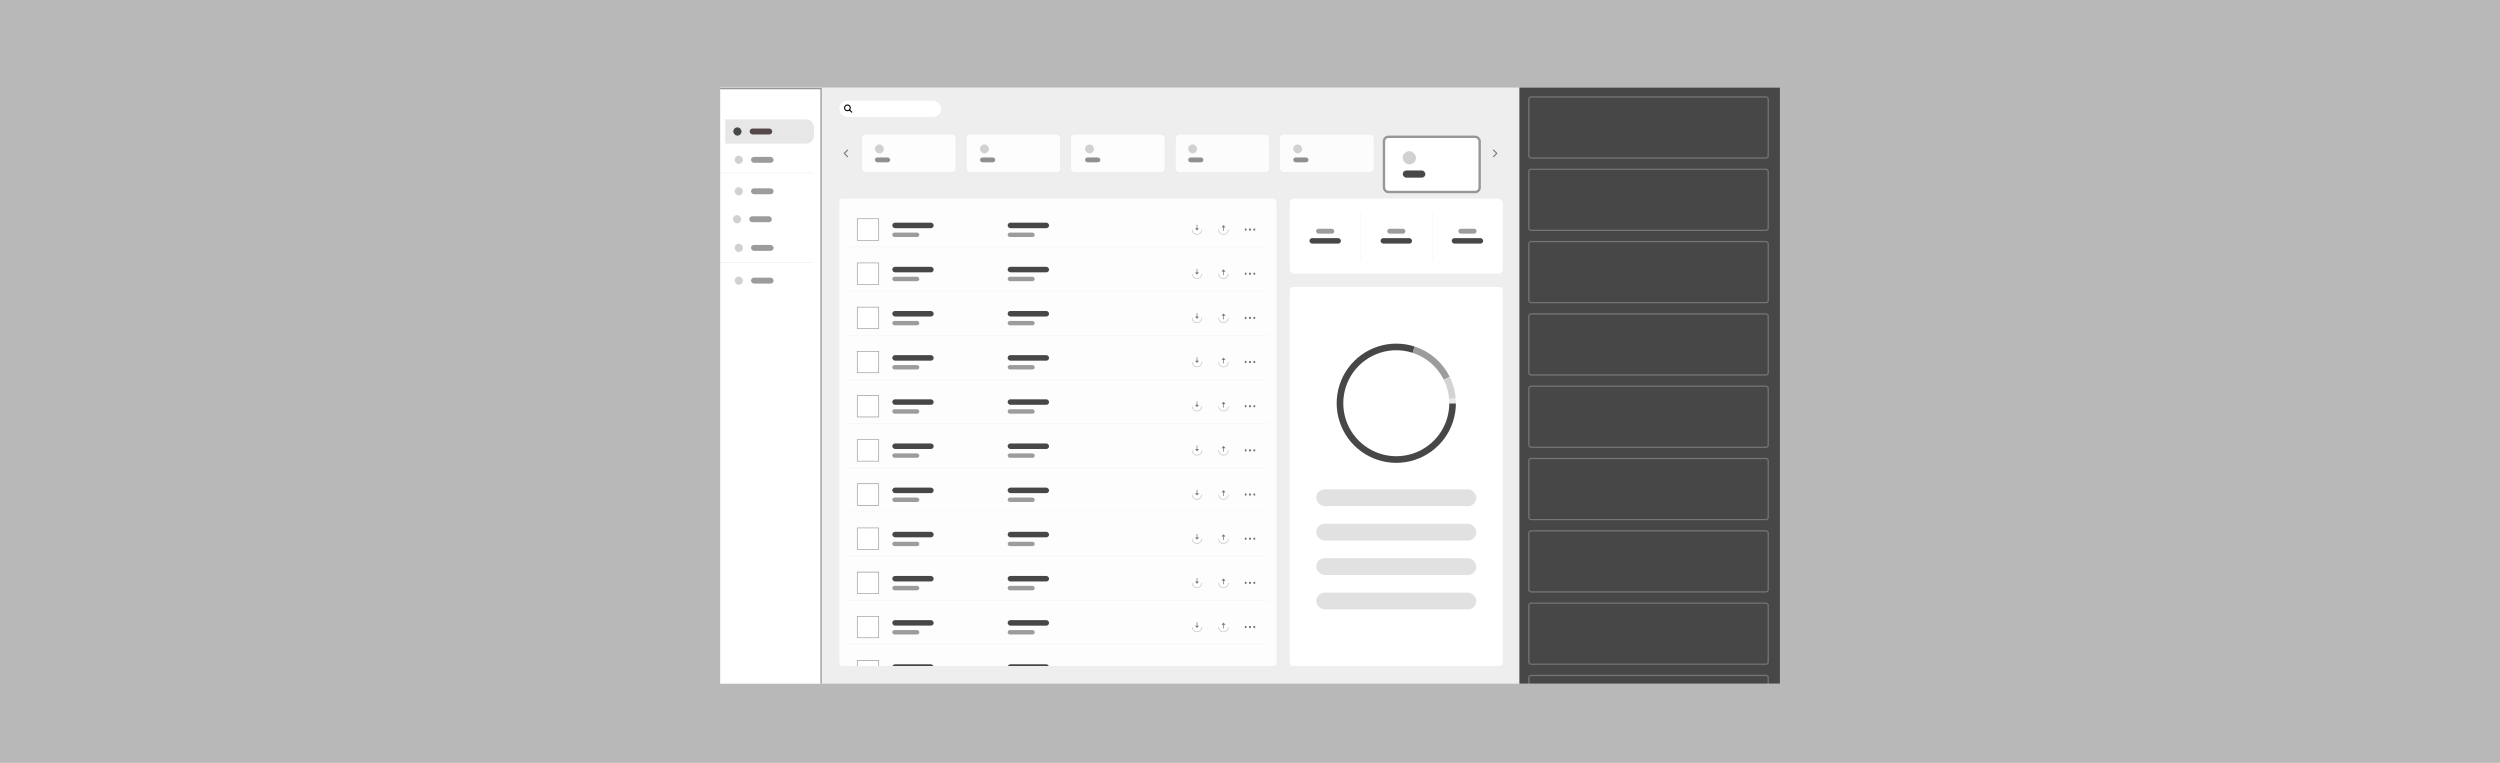 <svg width="1920" height="586" viewBox="0 0 1920 586" fill="none" xmlns="http://www.w3.org/2000/svg">
<rect width="1920" height="585.875" fill="#B8B8B8"/>
<g filter="url(#filter0_d_545_103324)">
<g clip-path="url(#clip0_545_103324)">
<rect width="814" height="457.875" transform="translate(553 63.996)" fill="#EEEEEE"/>
<g clip-path="url(#clip1_545_103324)">
<rect width="200.108" height="457.875" transform="translate(1166.89 63.997)" fill="#474747"/>
<rect x="1174.15" y="71.259" width="183.834" height="46.916" rx="1.674" stroke="white" stroke-opacity="0.25" stroke-width="0.957"/>
<rect x="1174.15" y="126.792" width="183.834" height="46.916" rx="1.674" stroke="white" stroke-opacity="0.25" stroke-width="0.957"/>
<rect x="1174.15" y="182.325" width="183.834" height="46.916" rx="1.674" stroke="white" stroke-opacity="0.25" stroke-width="0.957"/>
<rect x="1174.15" y="237.859" width="183.834" height="46.916" rx="1.674" stroke="white" stroke-opacity="0.25" stroke-width="0.957"/>
<rect x="1174.15" y="293.392" width="183.834" height="46.916" rx="1.674" stroke="white" stroke-opacity="0.25" stroke-width="0.957"/>
<rect x="1174.15" y="348.926" width="183.834" height="46.916" rx="1.674" stroke="white" stroke-opacity="0.25" stroke-width="0.957"/>
<rect x="1174.15" y="404.459" width="183.834" height="46.916" rx="1.674" stroke="white" stroke-opacity="0.25" stroke-width="0.957"/>
<rect x="1174.15" y="459.992" width="183.834" height="46.916" rx="1.674" stroke="white" stroke-opacity="0.25" stroke-width="0.957"/>
<rect x="1174.15" y="515.526" width="183.834" height="60.321" rx="1.674" stroke="white" stroke-opacity="0.25" stroke-width="0.957"/>
</g>
<g filter="url(#filter1_d_545_103324)">
<rect x="553" y="63.997" width="78.008" height="457.875" fill="white"/>
<path d="M553.426 128.777H624.75" stroke="#E5E7EC" stroke-width="0.388" stroke-linecap="square"/>
<path d="M553.426 197.387H624.75" stroke="#E5E7EC" stroke-width="0.388" stroke-linecap="square"/>
<rect x="564.637" y="139.687" width="6.338" height="6.338" rx="3.169" fill="#D1D1D1"/>
<rect x="577.177" y="140.582" width="17.37" height="4.548" rx="2.274" fill="#9C9C9C"/>
<path d="M557.399 87.637H619.421C622.846 87.637 625.623 90.413 625.623 93.839V100.041C625.623 103.466 622.846 106.243 619.421 106.243H557.399V87.637Z" fill="#8A8A8A" fill-opacity="0.2"/>
<rect x="563.602" y="93.77" width="6.338" height="6.338" rx="3.169" fill="#484848"/>
<rect x="576.142" y="94.666" width="17.37" height="4.548" rx="2.274" fill="#534747"/>
<rect x="563.311" y="161.169" width="6.338" height="6.338" rx="3.169" fill="#D1D1D1"/>
<rect x="575.851" y="162.064" width="17.37" height="4.548" rx="2.274" fill="#9C9C9C"/>
<rect x="564.637" y="115.535" width="6.338" height="6.338" rx="3.169" fill="#D1D1D1"/>
<rect x="577.177" y="116.431" width="17.37" height="4.548" rx="2.274" fill="#9C9C9C"/>
<rect x="564.637" y="183.158" width="6.338" height="6.338" rx="3.169" fill="#D1D1D1"/>
<rect x="577.177" y="184.054" width="17.37" height="4.548" rx="2.274" fill="#9C9C9C"/>
<rect x="564.637" y="208.296" width="6.338" height="6.338" rx="3.169" fill="#D1D1D1"/>
<rect x="577.177" y="209.191" width="17.37" height="4.548" rx="2.274" fill="#9C9C9C"/>
<rect x="553" y="63.997" width="78.008" height="457.875" stroke="#979797"/>
</g>
<rect x="644.574" y="74.17" width="78.225" height="12.434" rx="6.217" fill="white"/>
<path d="M654.09 82.889L652.458 81.258" stroke="black" stroke-width="0.85" stroke-linecap="round" stroke-linejoin="round"/>
<circle cx="650.827" cy="79.627" r="2.175" stroke="black" stroke-width="0.85" stroke-linecap="round" stroke-linejoin="round"/>
<path d="M650.942 112.05L648.382 114.594L650.942 117.138" stroke="#747382" stroke-width="0.848" stroke-linecap="round" stroke-linejoin="round"/>
<rect x="661.745" y="99.813" width="72.526" height="29.547" rx="3.18" fill="white" fill-opacity="0.89"/>
<rect x="661.745" y="99.813" width="72.526" height="29.547" rx="3.18" stroke="#E5E7EC" stroke-width="0.424"/>
<rect x="671.931" y="107.734" width="6.856" height="6.856" rx="3.428" fill="#D1D1D1"/>
<rect x="671.931" y="117.732" width="11.712" height="3.714" rx="1.857" fill="#909090"/>
<rect x="742.015" y="99.813" width="72.526" height="29.547" rx="3.18" fill="white" fill-opacity="0.89"/>
<rect x="742.015" y="99.813" width="72.526" height="29.547" rx="3.18" stroke="#E5E7EC" stroke-width="0.424"/>
<rect x="752.644" y="107.734" width="6.856" height="6.856" rx="3.428" fill="#D1D1D1"/>
<rect x="752.644" y="117.732" width="11.712" height="3.714" rx="1.857" fill="#909090"/>
<rect x="822.284" y="99.813" width="72.526" height="29.547" rx="3.18" fill="white" fill-opacity="0.89"/>
<rect x="822.284" y="99.813" width="72.526" height="29.547" rx="3.18" stroke="#E5E7EC" stroke-width="0.424"/>
<rect x="833.353" y="107.734" width="6.856" height="6.856" rx="3.428" fill="#D1D1D1"/>
<rect x="833.353" y="117.732" width="11.712" height="3.714" rx="1.857" fill="#909090"/>
<rect x="902.554" y="99.813" width="72.526" height="29.547" rx="3.18" fill="white" fill-opacity="0.8"/>
<rect x="912.508" y="107.734" width="6.856" height="6.856" rx="3.428" fill="#D1D1D1"/>
<rect x="912.508" y="117.732" width="11.712" height="3.714" rx="1.857" fill="#909090"/>
<rect x="902.554" y="99.813" width="72.526" height="29.547" rx="3.18" stroke="#E5E7EC" stroke-width="0.424"/>
<rect x="982.823" y="99.813" width="72.526" height="29.547" rx="3.18" fill="white" fill-opacity="0.8"/>
<rect x="993.221" y="107.734" width="6.856" height="6.856" rx="3.428" fill="#D1D1D1"/>
<rect x="993.221" y="117.732" width="11.712" height="3.714" rx="1.857" fill="#909090"/>
<rect x="982.823" y="99.813" width="72.526" height="29.547" rx="3.18" stroke="#E5E7EC" stroke-width="0.424"/>
<g filter="url(#filter2_d_545_103324)">
<rect x="1062.89" y="93.389" width="73.486" height="42.396" rx="3.392" fill="white"/>
<rect x="1077.3" y="104.41" width="10.175" height="10.175" rx="5.088" fill="#D1D1D1"/>
<rect x="1077.3" y="119.249" width="17.382" height="5.511" rx="2.756" fill="#474747"/>
<rect x="1062.89" y="93.389" width="73.486" height="42.396" rx="3.392" stroke="#979797" stroke-width="1.857"/>
</g>
<path d="M1146.96 112.05L1149.52 114.594L1146.96 117.138" stroke="#747382" stroke-width="0.848" stroke-linecap="round" stroke-linejoin="round"/>
<g clip-path="url(#clip2_545_103324)">
<rect x="644.574" y="149.351" width="335.775" height="358.953" rx="2.544" fill="white" fill-opacity="0.89"/>
<path d="M651.356 186.45H973.564" stroke="#F0F4FA" stroke-width="0.424" stroke-linecap="square"/>
<rect x="685.275" y="167.794" width="31.797" height="4.24" rx="2.12" fill="#474747"/>
<rect x="685.275" y="175.426" width="20.774" height="3.392" rx="1.696" fill="#9C9C9C"/>
<rect x="658.353" y="164.83" width="16.534" height="16.534" rx="0.212" fill="white" stroke="#838383" stroke-width="0.424"/>
<rect x="773.881" y="167.795" width="31.797" height="4.24" rx="2.12" fill="#474747"/>
<rect x="773.881" y="175.427" width="20.774" height="3.392" rx="1.696" fill="#9C9C9C"/>
<path opacity="0.41" d="M915.853 173.096C915.853 174.998 917.395 176.54 919.297 176.54C921.2 176.54 922.742 174.998 922.742 173.096H923.272C923.272 175.291 921.493 177.07 919.297 177.07C917.102 177.07 915.323 175.291 915.323 173.096H915.853Z" fill="#747382"/>
<path fill-rule="evenodd" clip-rule="evenodd" d="M919.297 173.827L920.802 172.089H919.562V169.407H919.033V172.089H917.793L919.297 173.827Z" fill="#747382"/>
<path opacity="0.407" d="M936.203 173.097C936.203 174.999 937.745 176.541 939.647 176.541C941.55 176.541 943.092 174.999 943.092 173.097H943.622C943.622 175.292 941.843 177.071 939.647 177.071C937.452 177.071 935.673 175.292 935.673 173.097H936.203Z" fill="#747382"/>
<path d="M939.403 170.182V174.156H939.933V170.182H939.403Z" fill="#747382"/>
<path d="M938.163 171.453L939.668 169.716L941.173 171.453L938.163 171.453Z" fill="#747382"/>
<mask id="mask0_545_103324" style="mask-type:luminance" maskUnits="userSpaceOnUse" x="955" y="168" width="10" height="10">
<rect x="955.758" y="168.856" width="8.479" height="8.479" fill="white"/>
</mask>
<g mask="url(#mask0_545_103324)">
<circle cx="956.606" cy="173.096" r="0.848" fill="#747382"/>
<circle cx="963.389" cy="173.096" r="0.848" fill="#747382"/>
<circle cx="959.997" cy="173.096" r="0.848" fill="#747382"/>
</g>
<path d="M651.356 220.364H973.564" stroke="#F0F4FA" stroke-width="0.424" stroke-linecap="square"/>
<rect x="685.275" y="201.711" width="31.797" height="4.24" rx="2.12" fill="#474747"/>
<rect x="685.275" y="209.343" width="20.774" height="3.392" rx="1.696" fill="#9C9C9C"/>
<rect x="658.353" y="198.742" width="16.534" height="16.534" rx="0.212" fill="white" stroke="#838383" stroke-width="0.424"/>
<rect x="773.881" y="201.711" width="31.797" height="4.24" rx="2.12" fill="#474747"/>
<rect x="773.881" y="209.343" width="20.774" height="3.392" rx="1.696" fill="#9C9C9C"/>
<path opacity="0.41" d="M915.853 207.014C915.853 208.916 917.395 210.458 919.297 210.458C921.2 210.458 922.742 208.916 922.742 207.014H923.272C923.272 209.209 921.493 210.988 919.297 210.988C917.102 210.988 915.323 209.209 915.323 207.014H915.853Z" fill="#747382"/>
<path fill-rule="evenodd" clip-rule="evenodd" d="M919.297 207.745L920.802 206.007H919.562V203.325H919.033V206.007H917.793L919.297 207.745Z" fill="#747382"/>
<path opacity="0.407" d="M936.203 207.015C936.203 208.917 937.745 210.459 939.647 210.459C941.55 210.459 943.092 208.917 943.092 207.015H943.622C943.622 209.21 941.843 210.989 939.647 210.989C937.452 210.989 935.673 209.21 935.673 207.015H936.203Z" fill="#747382"/>
<path d="M939.403 204.1V208.074H939.933V204.1H939.403Z" fill="#747382"/>
<path d="M938.163 205.371L939.668 203.634L941.173 205.371L938.163 205.371Z" fill="#747382"/>
<mask id="mask1_545_103324" style="mask-type:luminance" maskUnits="userSpaceOnUse" x="955" y="202" width="10" height="10">
<rect x="955.758" y="202.774" width="8.479" height="8.479" fill="white"/>
</mask>
<g mask="url(#mask1_545_103324)">
<circle cx="956.606" cy="207.014" r="0.848" fill="#747382"/>
<circle cx="963.389" cy="207.014" r="0.848" fill="#747382"/>
<circle cx="959.997" cy="207.014" r="0.848" fill="#747382"/>
</g>
<path d="M651.356 254.288H973.564" stroke="#F0F4FA" stroke-width="0.424" stroke-linecap="square"/>
<rect x="685.274" y="235.628" width="31.797" height="4.24" rx="2.12" fill="#474747"/>
<rect x="685.274" y="243.26" width="20.774" height="3.392" rx="1.696" fill="#9C9C9C"/>
<rect x="658.352" y="232.661" width="16.534" height="16.534" rx="0.212" fill="white" stroke="#838383" stroke-width="0.424"/>
<rect x="773.881" y="235.627" width="31.797" height="4.24" rx="2.12" fill="#474747"/>
<rect x="773.881" y="243.259" width="20.774" height="3.392" rx="1.696" fill="#9C9C9C"/>
<path opacity="0.41" d="M915.853 240.932C915.853 242.834 917.395 244.376 919.297 244.376C921.2 244.376 922.742 242.834 922.742 240.932H923.272C923.272 243.127 921.493 244.906 919.297 244.906C917.102 244.906 915.323 243.127 915.323 240.932H915.853Z" fill="#747382"/>
<path fill-rule="evenodd" clip-rule="evenodd" d="M919.297 241.663L920.802 239.925H919.562V237.243H919.033V239.925H917.793L919.297 241.663Z" fill="#747382"/>
<path opacity="0.407" d="M936.203 240.933C936.203 242.835 937.745 244.377 939.647 244.377C941.55 244.377 943.092 242.835 943.092 240.933H943.622C943.622 243.128 941.843 244.907 939.647 244.907C937.452 244.907 935.673 243.128 935.673 240.933H936.203Z" fill="#747382"/>
<path d="M939.403 238.018V241.992H939.933V238.018H939.403Z" fill="#747382"/>
<path d="M938.163 239.289L939.668 237.552L941.173 239.289L938.163 239.289Z" fill="#747382"/>
<mask id="mask2_545_103324" style="mask-type:luminance" maskUnits="userSpaceOnUse" x="955" y="236" width="10" height="10">
<rect x="955.758" y="236.692" width="8.479" height="8.479" fill="white"/>
</mask>
<g mask="url(#mask2_545_103324)">
<circle cx="956.606" cy="240.932" r="0.848" fill="#747382"/>
<circle cx="963.389" cy="240.932" r="0.848" fill="#747382"/>
<circle cx="959.997" cy="240.932" r="0.848" fill="#747382"/>
</g>
<path d="M651.356 288.192H973.564" stroke="#F0F4FA" stroke-width="0.424" stroke-linecap="square"/>
<rect x="685.274" y="269.544" width="31.797" height="4.24" rx="2.12" fill="#474747"/>
<rect x="685.274" y="277.176" width="20.774" height="3.392" rx="1.696" fill="#9C9C9C"/>
<rect x="658.352" y="266.577" width="16.534" height="16.534" rx="0.212" fill="white" stroke="#838383" stroke-width="0.424"/>
<rect x="773.881" y="269.541" width="31.797" height="4.24" rx="2.12" fill="#474747"/>
<rect x="773.881" y="277.173" width="20.774" height="3.392" rx="1.696" fill="#9C9C9C"/>
<path opacity="0.41" d="M915.853 274.836C915.853 276.738 917.395 278.281 919.297 278.281C921.2 278.281 922.742 276.738 922.742 274.836H923.272C923.272 277.031 921.493 278.811 919.297 278.811C917.102 278.811 915.323 277.031 915.323 274.836H915.853Z" fill="#747382"/>
<path fill-rule="evenodd" clip-rule="evenodd" d="M919.297 275.567L920.802 273.83H919.562V271.148H919.033V273.83H917.793L919.297 275.567Z" fill="#747382"/>
<path opacity="0.407" d="M936.203 274.837C936.203 276.739 937.745 278.282 939.647 278.282C941.55 278.282 943.092 276.739 943.092 274.837H943.622C943.622 277.032 941.843 278.812 939.647 278.812C937.452 278.812 935.673 277.032 935.673 274.837H936.203Z" fill="#747382"/>
<path d="M939.403 271.922V275.896H939.933V271.922H939.403Z" fill="#747382"/>
<path d="M938.163 273.194L939.668 271.456L941.173 273.194H938.163Z" fill="#747382"/>
<mask id="mask3_545_103324" style="mask-type:luminance" maskUnits="userSpaceOnUse" x="955" y="270" width="10" height="10">
<rect x="955.758" y="270.597" width="8.479" height="8.479" fill="white"/>
</mask>
<g mask="url(#mask3_545_103324)">
<circle cx="956.606" cy="274.836" r="0.848" fill="#747382"/>
<circle cx="963.389" cy="274.836" r="0.848" fill="#747382"/>
<circle cx="959.997" cy="274.836" r="0.848" fill="#747382"/>
</g>
<path d="M651.356 322.112H973.564" stroke="#F0F4FA" stroke-width="0.424" stroke-linecap="square"/>
<rect x="685.274" y="303.459" width="31.797" height="4.24" rx="2.12" fill="#474747"/>
<rect x="685.274" y="311.091" width="20.774" height="3.392" rx="1.696" fill="#9C9C9C"/>
<rect x="658.352" y="300.49" width="16.534" height="16.534" rx="0.212" fill="white" stroke="#838383" stroke-width="0.424"/>
<rect x="773.881" y="303.459" width="31.797" height="4.24" rx="2.12" fill="#474747"/>
<rect x="773.881" y="311.091" width="20.774" height="3.392" rx="1.696" fill="#9C9C9C"/>
<path opacity="0.41" d="M915.853 308.758C915.853 310.66 917.395 312.202 919.297 312.202C921.2 312.202 922.742 310.66 922.742 308.758H923.272C923.272 310.953 921.493 312.732 919.297 312.732C917.102 312.732 915.323 310.953 915.323 308.758H915.853Z" fill="#747382"/>
<path fill-rule="evenodd" clip-rule="evenodd" d="M919.297 309.489L920.802 307.752H919.562V305.069H919.033V307.752H917.793L919.297 309.489Z" fill="#747382"/>
<path opacity="0.407" d="M936.203 308.759C936.203 310.661 937.745 312.203 939.647 312.203C941.55 312.203 943.092 310.661 943.092 308.759H943.622C943.622 310.954 941.843 312.733 939.647 312.733C937.452 312.733 935.673 310.954 935.673 308.759H936.203Z" fill="#747382"/>
<path d="M939.403 305.844V309.818H939.933V305.844H939.403Z" fill="#747382"/>
<path d="M938.163 307.116L939.668 305.378L941.173 307.116H938.163Z" fill="#747382"/>
<mask id="mask4_545_103324" style="mask-type:luminance" maskUnits="userSpaceOnUse" x="955" y="304" width="10" height="9">
<rect x="955.758" y="304.519" width="8.479" height="8.479" fill="white"/>
</mask>
<g mask="url(#mask4_545_103324)">
<circle cx="956.606" cy="308.758" r="0.848" fill="#747382"/>
<circle cx="963.389" cy="308.758" r="0.848" fill="#747382"/>
<circle cx="959.997" cy="308.758" r="0.848" fill="#747382"/>
</g>
<path d="M651.356 356.03H973.564" stroke="#F0F4FA" stroke-width="0.424" stroke-linecap="square"/>
<rect x="685.274" y="337.378" width="31.797" height="4.24" rx="2.12" fill="#474747"/>
<rect x="685.274" y="345.01" width="20.774" height="3.392" rx="1.696" fill="#9C9C9C"/>
<rect x="658.353" y="334.411" width="16.534" height="16.534" rx="0.212" fill="white" stroke="#838383" stroke-width="0.424"/>
<rect x="773.881" y="337.375" width="31.797" height="4.24" rx="2.12" fill="#474747"/>
<rect x="773.881" y="345.007" width="20.774" height="3.392" rx="1.696" fill="#9C9C9C"/>
<path opacity="0.41" d="M915.853 342.674C915.853 344.576 917.395 346.118 919.297 346.118C921.2 346.118 922.742 344.576 922.742 342.674H923.272C923.272 344.869 921.493 346.648 919.297 346.648C917.102 346.648 915.323 344.869 915.323 342.674H915.853Z" fill="#747382"/>
<path fill-rule="evenodd" clip-rule="evenodd" d="M919.297 343.405L920.802 341.668H919.562V338.985H919.033V341.668H917.793L919.297 343.405Z" fill="#747382"/>
<path opacity="0.407" d="M936.203 342.675C936.203 344.577 937.745 346.119 939.647 346.119C941.55 346.119 943.092 344.577 943.092 342.675H943.622C943.622 344.87 941.843 346.649 939.647 346.649C937.452 346.649 935.673 344.87 935.673 342.675H936.203Z" fill="#747382"/>
<path d="M939.403 339.76V343.734H939.933V339.76H939.403Z" fill="#747382"/>
<path d="M938.163 341.032L939.668 339.294L941.173 341.032H938.163Z" fill="#747382"/>
<mask id="mask5_545_103324" style="mask-type:luminance" maskUnits="userSpaceOnUse" x="955" y="338" width="10" height="9">
<rect x="955.758" y="338.435" width="8.479" height="8.479" fill="white"/>
</mask>
<g mask="url(#mask5_545_103324)">
<circle cx="956.606" cy="342.674" r="0.848" fill="#747382"/>
<circle cx="963.389" cy="342.674" r="0.848" fill="#747382"/>
<circle cx="959.997" cy="342.674" r="0.848" fill="#747382"/>
</g>
<path d="M651.356 389.946H973.564" stroke="#F0F4FA" stroke-width="0.424" stroke-linecap="square"/>
<rect x="685.274" y="371.294" width="31.797" height="4.24" rx="2.12" fill="#474747"/>
<rect x="685.274" y="378.926" width="20.774" height="3.392" rx="1.696" fill="#9C9C9C"/>
<rect x="658.352" y="368.327" width="16.534" height="16.534" rx="0.212" fill="white" stroke="#838383" stroke-width="0.424"/>
<rect x="773.881" y="371.293" width="31.797" height="4.24" rx="2.12" fill="#474747"/>
<rect x="773.881" y="378.925" width="20.774" height="3.392" rx="1.696" fill="#9C9C9C"/>
<path opacity="0.41" d="M915.853 376.594C915.853 378.496 917.395 380.038 919.297 380.038C921.2 380.038 922.742 378.496 922.742 376.594H923.272C923.272 378.789 921.493 380.568 919.297 380.568C917.102 380.568 915.323 378.789 915.323 376.594H915.853Z" fill="#747382"/>
<path fill-rule="evenodd" clip-rule="evenodd" d="M919.297 377.325L920.802 375.588H919.562V372.905H919.033V375.588H917.793L919.297 377.325Z" fill="#747382"/>
<path opacity="0.407" d="M936.203 376.595C936.203 378.497 937.745 380.039 939.647 380.039C941.55 380.039 943.092 378.497 943.092 376.595H943.622C943.622 378.79 941.843 380.569 939.647 380.569C937.452 380.569 935.673 378.79 935.673 376.595H936.203Z" fill="#747382"/>
<path d="M939.403 373.68V377.654H939.933V373.68H939.403Z" fill="#747382"/>
<path d="M938.163 374.952L939.668 373.214L941.173 374.952H938.163Z" fill="#747382"/>
<mask id="mask6_545_103324" style="mask-type:luminance" maskUnits="userSpaceOnUse" x="955" y="372" width="10" height="9">
<rect x="955.758" y="372.354" width="8.479" height="8.479" fill="white"/>
</mask>
<g mask="url(#mask6_545_103324)">
<circle cx="956.606" cy="376.594" r="0.848" fill="#747382"/>
<circle cx="963.389" cy="376.594" r="0.848" fill="#747382"/>
<circle cx="959.997" cy="376.594" r="0.848" fill="#747382"/>
</g>
<path d="M651.356 423.864H973.564" stroke="#F0F4FA" stroke-width="0.424" stroke-linecap="square"/>
<rect x="685.274" y="405.213" width="31.797" height="4.24" rx="2.12" fill="#474747"/>
<rect x="685.274" y="412.845" width="20.774" height="3.392" rx="1.696" fill="#9C9C9C"/>
<rect x="658.352" y="402.246" width="16.534" height="16.534" rx="0.212" fill="white" stroke="#838383" stroke-width="0.424"/>
<rect x="773.881" y="405.209" width="31.797" height="4.24" rx="2.12" fill="#474747"/>
<rect x="773.881" y="412.841" width="20.774" height="3.392" rx="1.696" fill="#9C9C9C"/>
<path opacity="0.41" d="M915.853 410.51C915.853 412.412 917.395 413.954 919.297 413.954C921.2 413.954 922.742 412.412 922.742 410.51H923.272C923.272 412.705 921.493 414.484 919.297 414.484C917.102 414.484 915.323 412.705 915.323 410.51H915.853Z" fill="#747382"/>
<path fill-rule="evenodd" clip-rule="evenodd" d="M919.297 411.241L920.802 409.504H919.562V406.821H919.033V409.504H917.793L919.297 411.241Z" fill="#747382"/>
<path opacity="0.407" d="M936.203 410.511C936.203 412.413 937.745 413.955 939.647 413.955C941.55 413.955 943.092 412.413 943.092 410.511H943.622C943.622 412.706 941.843 414.485 939.647 414.485C937.452 414.485 935.673 412.706 935.673 410.511H936.203Z" fill="#747382"/>
<path d="M939.403 407.596V411.57H939.933V407.596H939.403Z" fill="#747382"/>
<path d="M938.163 408.868L939.668 407.13L941.173 408.868H938.163Z" fill="#747382"/>
<mask id="mask7_545_103324" style="mask-type:luminance" maskUnits="userSpaceOnUse" x="955" y="406" width="10" height="9">
<rect x="955.758" y="406.271" width="8.479" height="8.479" fill="white"/>
</mask>
<g mask="url(#mask7_545_103324)">
<circle cx="956.606" cy="410.51" r="0.848" fill="#747382"/>
<circle cx="963.389" cy="410.51" r="0.848" fill="#747382"/>
<circle cx="959.997" cy="410.51" r="0.848" fill="#747382"/>
</g>
<path d="M651.356 457.78H973.564" stroke="#F0F4FA" stroke-width="0.424" stroke-linecap="square"/>
<rect x="685.273" y="439.127" width="31.797" height="4.24" rx="2.12" fill="#474747"/>
<rect x="685.273" y="446.759" width="20.774" height="3.392" rx="1.696" fill="#9C9C9C"/>
<rect x="658.352" y="436.16" width="16.534" height="16.534" rx="0.212" fill="white" stroke="#838383" stroke-width="0.424"/>
<rect x="773.881" y="439.127" width="31.797" height="4.24" rx="2.12" fill="#474747"/>
<rect x="773.881" y="446.759" width="20.774" height="3.392" rx="1.696" fill="#9C9C9C"/>
<path opacity="0.41" d="M915.853 444.426C915.853 446.328 917.395 447.87 919.297 447.87C921.2 447.87 922.742 446.328 922.742 444.426H923.272C923.272 446.621 921.493 448.4 919.297 448.4C917.102 448.4 915.323 446.621 915.323 444.426H915.853Z" fill="#747382"/>
<path fill-rule="evenodd" clip-rule="evenodd" d="M919.297 445.157L920.802 443.42H919.562V440.737H919.033V443.42H917.793L919.297 445.157Z" fill="#747382"/>
<path opacity="0.407" d="M936.203 444.427C936.203 446.329 937.745 447.871 939.647 447.871C941.55 447.871 943.092 446.329 943.092 444.427H943.622C943.622 446.622 941.843 448.401 939.647 448.401C937.452 448.401 935.673 446.622 935.673 444.427H936.203Z" fill="#747382"/>
<path d="M939.403 441.512V445.486H939.933V441.512H939.403Z" fill="#747382"/>
<path d="M938.163 442.784L939.668 441.046L941.173 442.784H938.163Z" fill="#747382"/>
<mask id="mask8_545_103324" style="mask-type:luminance" maskUnits="userSpaceOnUse" x="955" y="440" width="10" height="9">
<rect x="955.758" y="440.187" width="8.479" height="8.479" fill="white"/>
</mask>
<g mask="url(#mask8_545_103324)">
<circle cx="956.606" cy="444.426" r="0.848" fill="#747382"/>
<circle cx="963.389" cy="444.426" r="0.848" fill="#747382"/>
<circle cx="959.997" cy="444.426" r="0.848" fill="#747382"/>
</g>
<path d="M651.356 491.7H973.564" stroke="#F0F4FA" stroke-width="0.424" stroke-linecap="square"/>
<rect x="685.274" y="473.04" width="31.797" height="4.24" rx="2.12" fill="#474747"/>
<rect x="685.274" y="480.672" width="20.774" height="3.392" rx="1.696" fill="#9C9C9C"/>
<rect x="658.352" y="470.073" width="16.534" height="16.534" rx="0.212" fill="white" stroke="#838383" stroke-width="0.424"/>
<rect x="773.881" y="473.05" width="31.797" height="4.24" rx="2.12" fill="#474747"/>
<rect x="773.881" y="480.681" width="20.774" height="3.392" rx="1.696" fill="#9C9C9C"/>
<path opacity="0.41" d="M915.853 478.344C915.853 480.246 917.395 481.788 919.297 481.788C921.2 481.788 922.742 480.246 922.742 478.344H923.272C923.272 480.539 921.493 482.318 919.297 482.318C917.102 482.318 915.323 480.539 915.323 478.344H915.853Z" fill="#747382"/>
<path fill-rule="evenodd" clip-rule="evenodd" d="M919.297 479.075L920.802 477.338H919.562V474.655H919.033V477.338H917.793L919.297 479.075Z" fill="#747382"/>
<path opacity="0.407" d="M936.203 478.345C936.203 480.247 937.745 481.789 939.647 481.789C941.55 481.789 943.092 480.247 943.092 478.345H943.622C943.622 480.54 941.843 482.319 939.647 482.319C937.452 482.319 935.673 480.54 935.673 478.345H936.203Z" fill="#747382"/>
<path d="M939.403 475.43V479.404H939.933V475.43H939.403Z" fill="#747382"/>
<path d="M938.163 476.702L939.668 474.964L941.173 476.702H938.163Z" fill="#747382"/>
<mask id="mask9_545_103324" style="mask-type:luminance" maskUnits="userSpaceOnUse" x="955" y="474" width="10" height="9">
<rect x="955.758" y="474.104" width="8.479" height="8.479" fill="white"/>
</mask>
<g mask="url(#mask9_545_103324)">
<circle cx="956.606" cy="478.344" r="0.848" fill="#747382"/>
<circle cx="963.389" cy="478.344" r="0.848" fill="#747382"/>
<circle cx="959.997" cy="478.344" r="0.848" fill="#747382"/>
</g>
<rect x="685.273" y="506.971" width="31.797" height="4.24" rx="2.12" fill="#474747"/>
<rect x="658.352" y="504.004" width="16.534" height="16.534" rx="0.212" fill="white" stroke="#838383" stroke-width="0.424"/>
<rect x="773.881" y="506.959" width="31.797" height="4.24" rx="2.12" fill="#474747"/>
</g>
<rect x="990.524" y="149.351" width="163.648" height="57.658" rx="3.392" fill="white"/>
<rect x="1010.74" y="172.455" width="13.991" height="3.816" rx="1.908" fill="#9C9C9C"/>
<rect x="1005.65" y="179.662" width="24.166" height="4.24" rx="2.12" fill="#474747"/>
<path d="M1044.73 159.523V196.832" stroke="#F0F4FA" stroke-width="0.424" stroke-linecap="square"/>
<rect x="1065.37" y="172.455" width="13.991" height="3.816" rx="1.908" fill="#9C9C9C"/>
<rect x="1060.29" y="179.662" width="24.166" height="4.24" rx="2.12" fill="#474747"/>
<path d="M1099.99 159.523V196.832" stroke="#F0F4FA" stroke-width="0.424" stroke-linecap="square"/>
<rect x="1120.01" y="172.455" width="13.991" height="3.816" rx="1.908" fill="#9C9C9C"/>
<rect x="1114.92" y="179.662" width="24.166" height="4.24" rx="2.12" fill="#474747"/>
<rect x="990.524" y="217.184" width="163.648" height="291.12" rx="2.544" fill="white"/>
<path d="M1115.59 306.479C1115.59 315.611 1112.7 324.509 1107.33 331.897C1101.97 339.285 1094.4 344.784 1085.71 347.606C1077.03 350.428 1067.67 350.428 1058.99 347.606C1050.3 344.784 1042.73 339.285 1037.36 331.897C1032 324.509 1029.1 315.611 1029.1 306.479C1029.1 297.347 1032 288.449 1037.36 281.061C1042.73 273.673 1050.3 268.174 1058.99 265.352C1067.67 262.53 1077.03 262.53 1085.71 265.352" stroke="#474747" stroke-width="5.088"/>
<path d="M1085.64 265.329C1091.13 267.103 1096.21 269.958 1100.58 273.725C1104.95 277.493 1108.53 282.097 1111.09 287.267" stroke="#9C9C9C" stroke-width="5.088"/>
<path d="M1111.13 287.348C1113.54 292.236 1115.01 297.536 1115.45 302.969" stroke="#D3D3D3" stroke-width="5.088"/>
<path d="M1115.45 303.018C1115.55 304.192 1115.59 305.369 1115.59 306.546" stroke="#E9E9E9" stroke-width="5.088"/>
<rect x="1010.87" y="372.617" width="122.948" height="12.87" rx="6.435" fill="#E1E1E1"/>
<rect x="1010.87" y="399.054" width="122.948" height="12.87" rx="6.435" fill="#E1E1E1"/>
<rect x="1010.87" y="425.489" width="122.948" height="12.87" rx="6.435" fill="#E1E1E1"/>
<rect x="1010.87" y="451.926" width="122.948" height="12.87" rx="6.435" fill="#E1E1E1"/>
</g>
</g>
<defs>
<filter id="filter0_d_545_103324" x="542.585" y="56.786" width="834.83" height="478.709" filterUnits="userSpaceOnUse" color-interpolation-filters="sRGB">
<feFlood flood-opacity="0" result="BackgroundImageFix"/>
<feColorMatrix in="SourceAlpha" type="matrix" values="0 0 0 0 0 0 0 0 0 0 0 0 0 0 0 0 0 0 127 0" result="hardAlpha"/>
<feOffset dy="3.205"/>
<feGaussianBlur stdDeviation="5.208"/>
<feComposite in2="hardAlpha" operator="out"/>
<feColorMatrix type="matrix" values="0 0 0 0 0 0 0 0 0 0 0 0 0 0 0 0 0 0 0.16 0"/>
<feBlend mode="normal" in2="BackgroundImageFix" result="effect1_dropShadow_545_103324"/>
<feBlend mode="normal" in="SourceGraphic" in2="effect1_dropShadow_545_103324" result="shape"/>
</filter>
<filter id="filter1_d_545_103324" x="548.761" y="61.029" width="85.64" height="465.506" filterUnits="userSpaceOnUse" color-interpolation-filters="sRGB">
<feFlood flood-opacity="0" result="BackgroundImageFix"/>
<feColorMatrix in="SourceAlpha" type="matrix" values="0 0 0 0 0 0 0 0 0 0 0 0 0 0 0 0 0 0 127 0" result="hardAlpha"/>
<feOffset dx="-0.424" dy="0.848"/>
<feGaussianBlur stdDeviation="1.908"/>
<feColorMatrix type="matrix" values="0 0 0 0 0 0 0 0 0 0 0 0 0 0 0 0 0 0 0.162 0"/>
<feBlend mode="normal" in2="BackgroundImageFix" result="effect1_dropShadow_545_103324"/>
<feBlend mode="normal" in="SourceGraphic" in2="effect1_dropShadow_545_103324" result="shape"/>
</filter>
<filter id="filter2_d_545_103324" x="1041.61" y="80.589" width="116.043" height="84.953" filterUnits="userSpaceOnUse" color-interpolation-filters="sRGB">
<feFlood flood-opacity="0" result="BackgroundImageFix"/>
<feColorMatrix in="SourceAlpha" type="matrix" values="0 0 0 0 0 0 0 0 0 0 0 0 0 0 0 0 0 0 127 0" result="hardAlpha"/>
<feOffset dy="8.479"/>
<feGaussianBlur stdDeviation="10.175"/>
<feColorMatrix type="matrix" values="0 0 0 0 0 0 0 0 0 0 0 0 0 0 0 0 0 0 0.147 0"/>
<feBlend mode="normal" in2="BackgroundImageFix" result="effect1_dropShadow_545_103324"/>
<feBlend mode="normal" in="SourceGraphic" in2="effect1_dropShadow_545_103324" result="shape"/>
</filter>
<clipPath id="clip0_545_103324">
<rect width="814" height="457.875" fill="white" transform="translate(553 63.996)"/>
</clipPath>
<clipPath id="clip1_545_103324">
<rect width="200.108" height="457.875" fill="white" transform="translate(1166.89 63.997)"/>
</clipPath>
<clipPath id="clip2_545_103324">
<rect x="644.574" y="149.351" width="335.775" height="358.953" rx="2.544" fill="white"/>
</clipPath>
</defs>
</svg>
